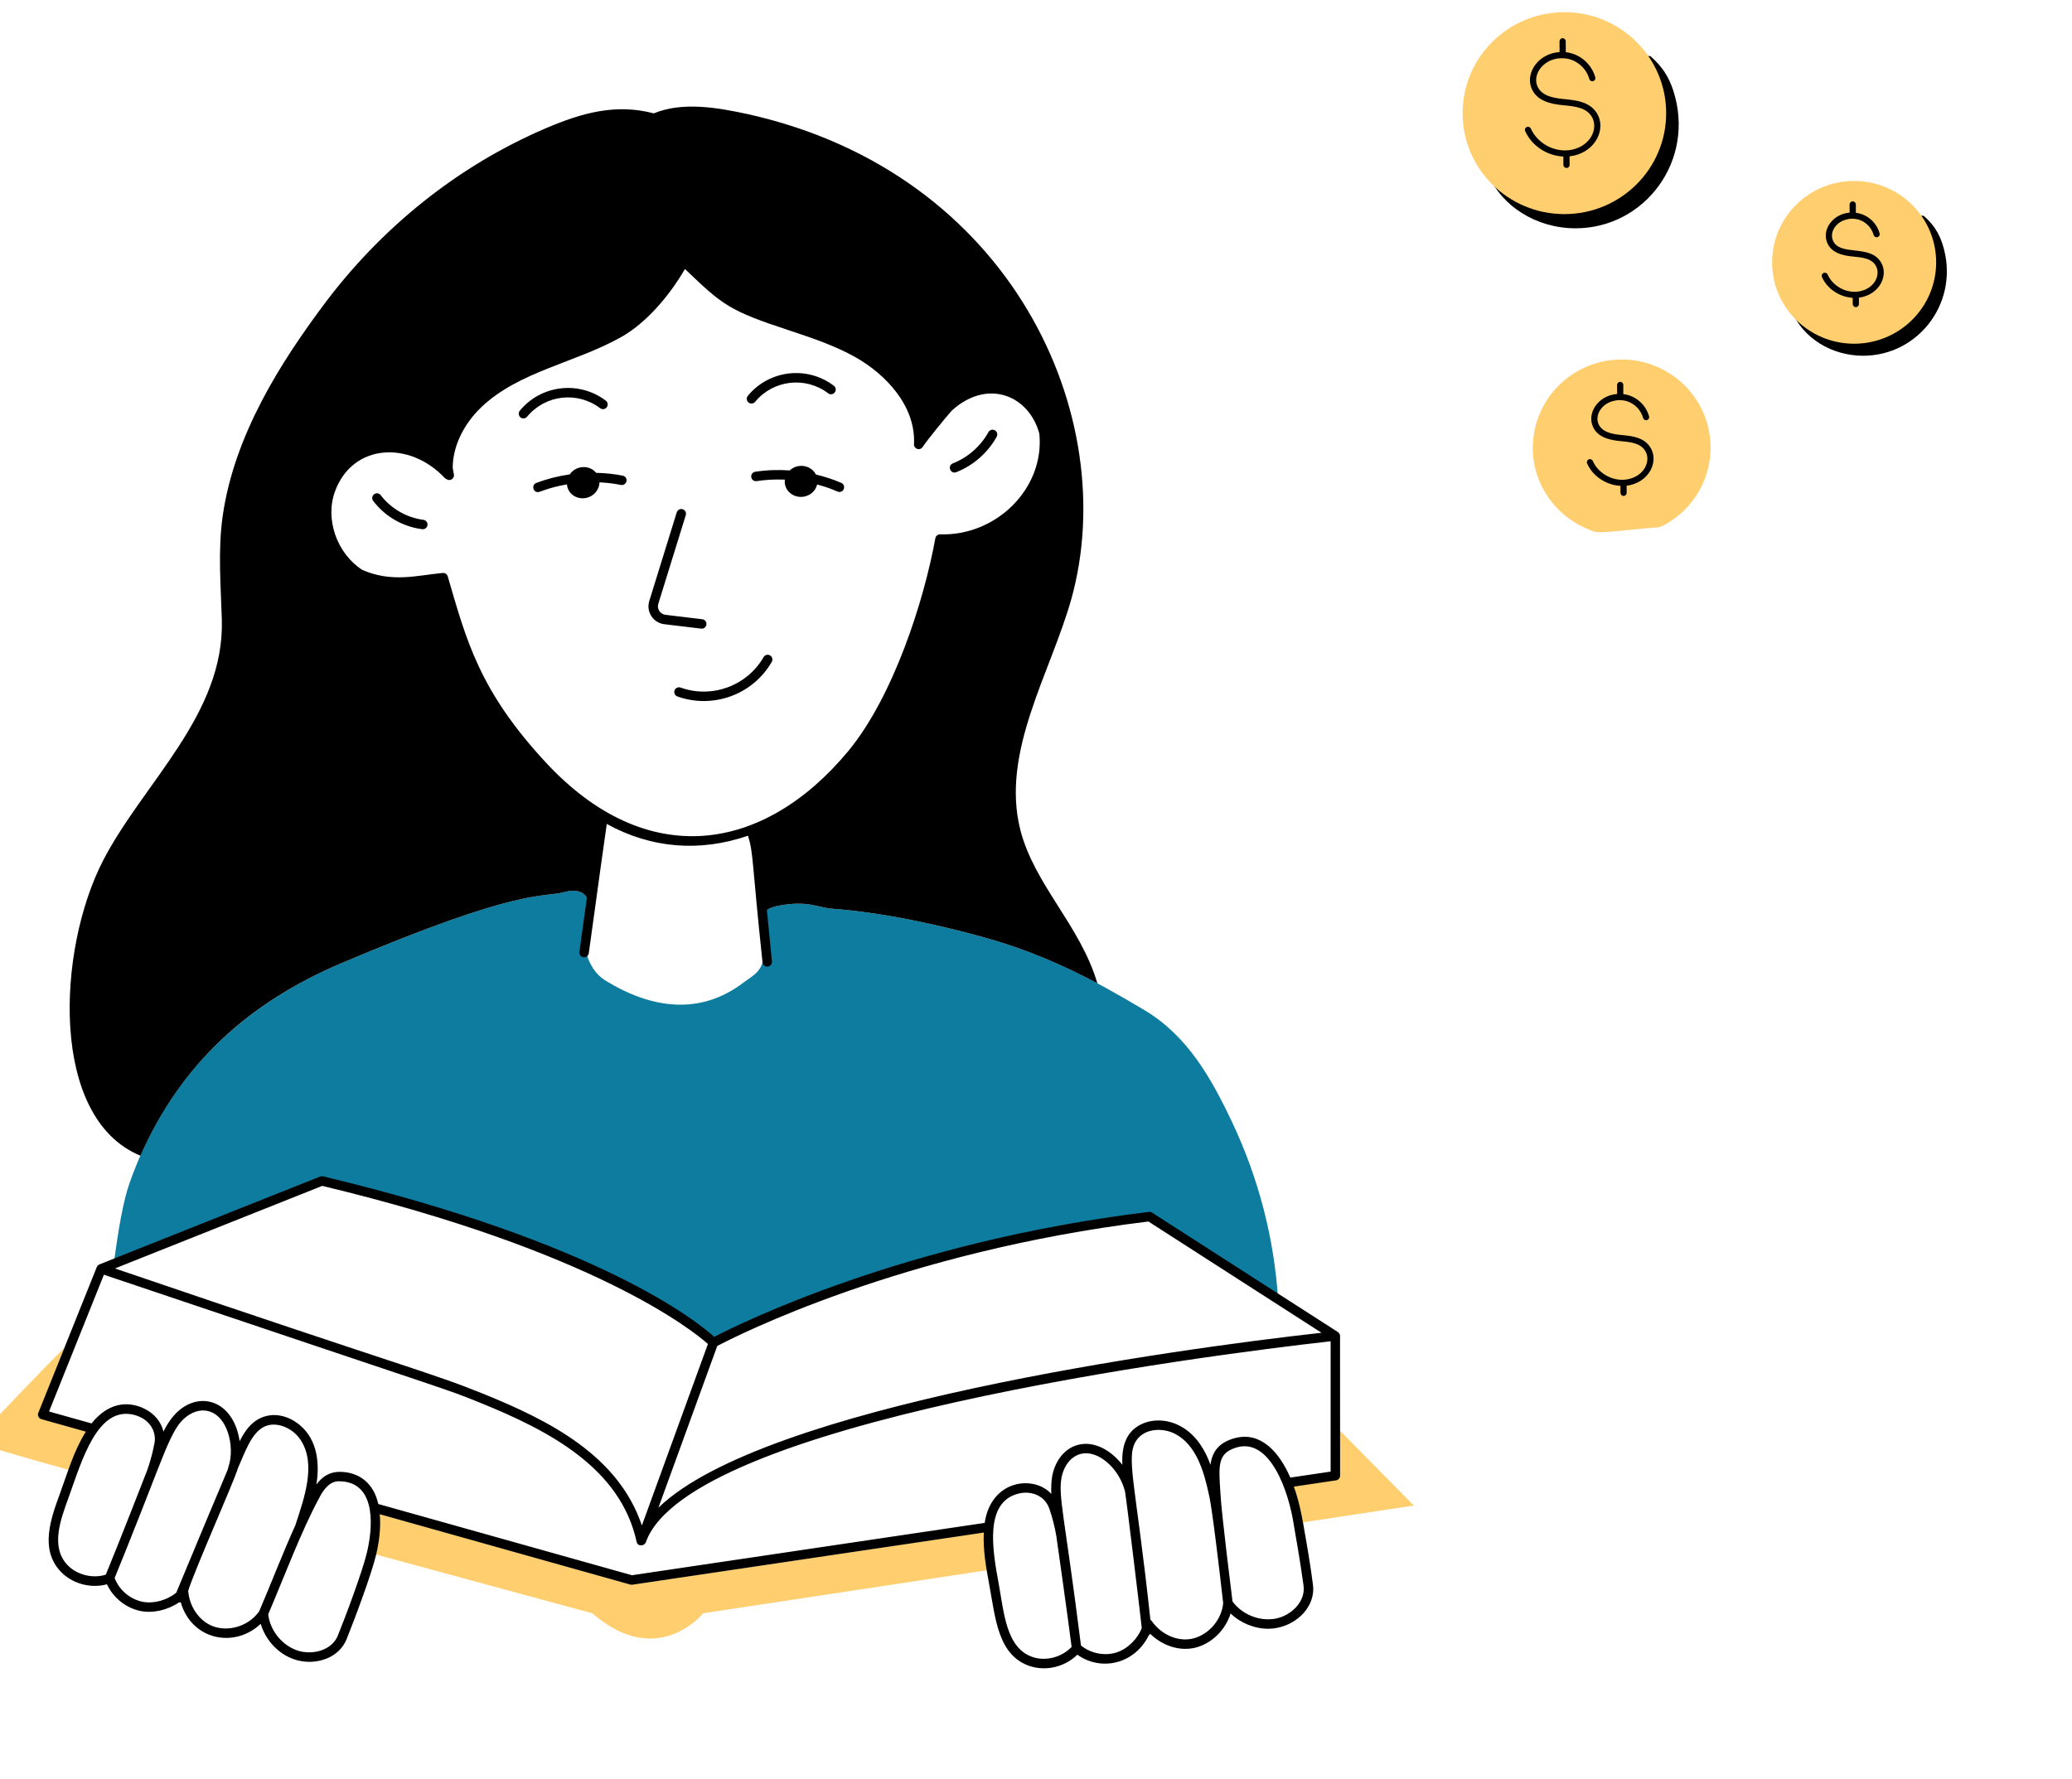 <svg width="170" height="146" viewBox="0 0 170 146" fill="none" xmlns="http://www.w3.org/2000/svg">
<g clip-path="url(#clip0_61_180)">
<path d="M104.864 106.629L94.316 99.841C72.54 102.468 58.538 110.186 58.538 110.186C58.538 110.186 51.314 102.868 26.407 96.913L9.337 103.716C9.696 100.949 10.117 98.526 10.627 97.096C13.697 88.354 19.75 82.541 28.014 79.043C42.834 72.755 44.409 73.716 46.306 73.207C47.47 72.893 48.405 73.281 48.266 74.513C48.235 74.84 48.136 75.178 48.063 75.501C47.658 77.238 48.095 79.5 49.671 80.468C53.466 82.806 57.462 83.338 61.004 80.634C61.947 79.917 63.06 79.585 62.538 76.988C62.413 76.38 62.169 75.719 62.444 75.163C62.681 74.651 63.361 74.416 63.916 74.32C66.262 73.881 67.15 74.487 68.233 74.57C72.426 74.88 77.112 75.896 81.126 77.035C85.91 78.402 89.736 80.404 93.921 82.912C97.411 85.003 99.361 88.43 101.098 92.108C103.283 96.736 104.536 101.641 104.864 106.629Z" fill="#0E7C9F"/>
<path d="M3.286 116.377L7.454 117.556C6.823 118.513 6.352 119.687 5.98 120.726C1.196 119.382 -2 118.451 -2 118.357C-2 117.996 5.06 110.817 5.282 110.595L3.141 116.087C3.094 116.206 3.161 116.341 3.286 116.377ZM81.339 128.81L57.688 132.394C57.688 132.394 53.969 137.064 48.591 132.394C48.591 132.394 40.331 130.16 30.489 127.475C30.814 126.085 30.852 124.921 30.758 124.14L51.802 130.056L81.106 125.702C81.044 126.72 81.173 127.817 81.339 128.81ZM116 123.555L106.515 124.993C106.334 123.969 106.112 122.976 105.755 122.019L109.878 121.326L109.875 117.346L116 123.555Z" fill="#FFCE6F"/>
<path d="M57.961 51.251C57.987 51.038 57.835 50.845 57.622 50.819L54.6 50.457C54.164 50.405 53.882 49.97 54.012 49.552L56.266 42.276C56.33 42.071 56.215 41.854 56.01 41.791C55.804 41.723 55.588 41.842 55.525 42.046L53.271 49.322C52.997 50.206 53.593 51.119 54.508 51.227L57.53 51.589C57.739 51.616 57.935 51.466 57.961 51.251ZM78.46 38.749C79.849 38.207 81.058 37.146 81.775 35.839C81.879 35.652 81.81 35.415 81.622 35.313C81.434 35.21 81.198 35.278 81.095 35.466C80.464 36.616 79.401 37.55 78.178 38.027C77.703 38.212 77.979 38.94 78.46 38.749ZM34.738 42.659C33.374 42.489 32.065 41.733 31.236 40.636C31.107 40.466 30.864 40.433 30.693 40.561C30.522 40.69 30.488 40.933 30.618 41.105C31.584 42.383 33.051 43.231 34.642 43.429C34.855 43.456 35.048 43.304 35.075 43.093C35.102 42.88 34.951 42.686 34.738 42.659ZM63.18 53.786C62.994 53.678 62.757 53.742 62.65 53.928C61.284 56.295 58.403 57.345 55.84 56.426C55.637 56.355 55.417 56.458 55.344 56.66C55.272 56.861 55.377 57.084 55.578 57.156C58.475 58.194 61.756 57.028 63.322 54.316C63.429 54.13 63.365 53.893 63.18 53.786ZM61.958 32.974C63.44 31.173 66.089 30.864 67.947 32.276C68.118 32.407 68.361 32.373 68.49 32.202C68.62 32.032 68.587 31.788 68.416 31.659C66.229 29.995 63.106 30.358 61.359 32.482C61.222 32.647 61.246 32.892 61.411 33.028C61.577 33.164 61.821 33.14 61.958 32.974ZM49.237 33.499C49.407 33.629 49.651 33.596 49.78 33.424C49.91 33.254 49.877 33.011 49.706 32.881C47.538 31.233 44.41 31.562 42.648 33.704C42.512 33.869 42.536 34.114 42.701 34.25C42.867 34.386 43.111 34.362 43.247 34.196C44.73 32.395 47.379 32.086 49.237 33.499ZM51.096 39.036C50.38 38.893 49.647 38.821 48.912 38.804C48.363 38.133 47.271 38.176 46.746 38.93C45.805 39.065 44.879 39.299 43.999 39.636C43.598 39.79 43.71 40.386 44.138 40.386C44.325 40.386 44.98 40.018 46.516 39.753C46.584 40.601 47.456 41.092 48.261 40.817C48.823 40.625 49.176 40.118 49.184 39.584C49.777 39.612 50.366 39.681 50.944 39.797C51.151 39.839 51.358 39.703 51.4 39.492C51.442 39.282 51.306 39.078 51.096 39.036ZM69.026 39.629C68.356 39.338 67.656 39.113 66.94 38.941C66.546 38.171 65.47 37.978 64.796 38.606C63.847 38.54 62.894 38.572 61.962 38.716C61.751 38.749 61.605 38.947 61.638 39.158C61.67 39.37 61.866 39.516 62.08 39.483C62.842 39.365 63.62 39.33 64.397 39.362C64.284 40.205 65.033 40.869 65.879 40.77C66.468 40.702 66.921 40.282 67.041 39.761C68.375 40.116 68.653 40.373 68.871 40.373C69.291 40.373 69.41 39.796 69.026 39.629Z" fill="black"/>
<path d="M11.522 94.843C14.812 87.356 20.393 82.269 28.014 79.043C42.822 72.759 44.416 73.714 46.306 73.207C47.006 73.018 47.822 73.041 48.151 73.684L47.539 78.12C47.507 78.353 47.688 78.561 47.924 78.561C48.115 78.561 48.281 78.421 48.308 78.226C50.229 64.248 49.705 68.409 49.766 67.612C53.459 69.642 57.442 69.936 61.372 68.584C61.832 70.079 61.671 70.614 62.562 78.975C62.582 79.175 62.751 79.325 62.948 79.325C63.178 79.325 63.357 79.127 63.334 78.898L62.918 74.674C63.209 74.491 63.568 74.381 63.917 74.32C66.264 73.88 67.147 74.487 68.233 74.57C72.427 74.88 77.112 75.896 81.127 77.035C84.367 77.961 87.217 79.199 90.036 80.697C88.621 75.918 84.862 72.623 83.706 68.074C82.11 61.691 86.189 55.248 87.904 49.142C92.046 34.226 83.058 14.207 61.368 9.37C58.82 8.814 55.985 8.335 53.645 9.302H53.639C50.542 8.489 47.779 9.247 44.808 10.514C37.631 13.578 31.285 18.633 26.464 25.14C23.151 29.607 19.224 35.609 18.267 42.376C17.866 45.239 18.124 48.182 18.2 50.838C18.439 58.64 11.772 64.212 8.458 70.622C4.677 77.938 4.039 91.767 11.522 94.843ZM74.99 36.452C74.966 36.846 75.482 37.017 75.702 36.681C76.038 36.159 77.656 34.175 78.092 33.695C81.023 31.034 84.413 32.44 85.272 35.576C85.732 40.068 81.74 44.005 77.136 43.85C76.955 43.845 76.776 43.98 76.742 44.169C75.815 49.303 73.296 57.166 69.596 61.64C62.667 69.991 53.064 71.519 44.767 62.556C39.326 56.683 38.275 52.58 36.735 47.299C36.683 47.121 36.513 47.005 36.328 47.021C34.236 47.213 32.174 47.839 29.724 46.77C27.642 45.427 26.642 42.595 27.492 40.309C28.962 36.35 33.647 36.188 36.486 39.224C36.527 39.268 36.577 39.297 36.629 39.318C36.919 39.532 37.314 39.272 37.239 38.925C37.201 38.748 37.173 38.567 37.142 38.388C37.151 36.666 37.999 34.847 39.487 33.419C42.595 30.454 47.227 29.787 51.029 27.625C52.911 26.549 54.81 24.463 56.198 22.076C59.307 25.049 59.786 25.483 64.785 27.126C66.621 27.735 68.519 28.369 70.205 29.326C72.618 30.689 75.145 33.274 74.99 36.452ZM109.771 109.317L94.525 99.517C94.449 99.468 94.359 99.445 94.269 99.458C74.214 101.877 60.563 108.689 58.6 109.713C57.25 108.484 49.278 101.982 26.499 96.538C26.421 96.518 26.34 96.525 26.265 96.555C6.863 104.281 8.217 103.733 8.113 103.792C8.037 103.835 7.971 103.909 7.942 103.981L3.143 115.948C3.057 116.163 3.178 116.404 3.398 116.466L7.044 117.49C6.058 119.053 5.539 120.873 4.902 122.617C4.174 124.617 3.267 127.104 4.935 128.928C5.891 129.964 7.423 130.385 8.776 130.017C9.285 131.121 10.331 131.964 11.537 132.211C12.557 132.413 13.769 132.131 14.68 131.506C14.687 131.506 14.693 131.51 14.7 131.51C14.744 131.51 14.787 131.5 14.828 131.486C15.721 134.603 19.238 135.299 21.389 133.263C21.895 134.959 23.457 136.38 25.373 136.38C26.629 136.38 27.918 135.79 28.434 134.526C29.065 132.971 30.481 129.2 30.867 127.564C31.18 126.223 31.237 125.12 31.157 124.267L51.718 130.042C51.77 130.056 51.826 130.061 51.88 130.052L80.717 125.773C80.645 127.192 80.907 128.658 81.164 130.046C81.672 132.779 81.87 135.875 84.514 136.735C85.861 137.172 87.401 136.776 88.394 135.794C90.306 137.169 93.085 136.606 94.271 134.176C94.314 134.154 94.35 134.123 94.382 134.088C95.404 135.096 96.862 135.549 98.152 135.198C99.481 134.833 100.562 133.72 100.967 132.409C101.784 133.198 102.918 133.665 104.054 133.665C106.076 133.665 107.981 132.023 107.722 130.042C107.488 128.246 107.247 126.883 106.991 125.44C106.944 125.193 106.705 123.516 106.158 122.001L109.618 121.487C109.809 121.459 109.949 121.296 109.949 121.104C109.949 121.052 109.945 109.579 109.947 109.632C109.943 109.505 109.868 109.38 109.771 109.317ZM108.426 109.375C96.454 110.711 62.668 115.355 54.022 123.729C54.419 122.637 58.185 112.282 58.848 110.46C60.286 109.699 73.932 102.717 94.223 100.244L108.426 109.375ZM26.438 97.321C48.763 102.673 56.831 109.185 58.083 110.295L52.664 125.19C50.742 119.495 45.184 116.618 39.619 114.372C35.223 112.594 33.785 112.4 9.431 104.096L26.438 97.321ZM5.506 128.404C4.157 126.928 4.94 124.779 5.631 122.883C6.708 119.919 7.975 115.313 11.033 116.121C12.325 116.461 12.942 117.581 12.626 118.652C12.613 118.705 12.504 119.431 12.079 120.651L12.08 120.651C12.064 120.703 9.799 126.516 8.681 129.227C7.588 129.571 6.282 129.244 5.506 128.404ZM11.69 131.45C10.658 131.239 9.774 130.478 9.406 129.501C10.45 126.972 12.71 121.207 12.796 120.957L12.795 120.956C13.472 119.267 14.092 117.556 14.829 116.701C15.387 116.05 16.15 115.688 16.828 115.76C18.671 115.946 19.307 118.764 18.743 120.381C18.59 120.939 19.051 119.642 14.464 130.701C13.705 131.331 12.601 131.633 11.69 131.45ZM17.753 133.549C16.533 133.24 15.585 132.04 15.448 130.629C15.446 130.611 15.439 130.596 15.435 130.578C15.879 129.032 19.237 121.511 19.521 120.488C20.107 119.166 20.625 117.586 21.698 117.074C22.672 116.613 24.022 117.174 24.677 118.191C25.962 120.172 24.968 122.915 24.236 125.166C23.228 127.383 22.211 130.031 21.271 132.224C20.517 133.32 19.045 133.879 17.753 133.549ZM30.112 127.386C29.738 128.971 28.328 132.724 27.715 134.233C27.212 135.467 25.588 135.856 24.388 135.445C23.126 135.014 22.158 133.804 22.006 132.481C23.231 129.617 24.743 125.583 26.192 122.927C26.545 122.222 27.091 121.509 27.872 121.565C30.621 121.606 30.732 124.733 30.112 127.386ZM84.753 135.997C82.536 135.276 82.378 132.332 81.927 129.904C81.416 127.142 80.781 123.306 83.517 122.586C84.654 122.284 85.733 122.79 86.083 123.782C86.369 124.596 86.535 125.308 86.667 126.049C86.676 126.101 87.623 132.769 87.922 135.154C87.137 135.991 85.84 136.349 84.753 135.997ZM91.629 135.604C90.65 135.926 89.484 135.695 88.689 135.036C87.359 124.443 86.799 122.788 87.103 121.227C87.391 119.795 88.52 118.875 89.896 119.425C90.849 119.805 91.91 120.887 92.299 122.382C92.388 122.742 93.604 132.862 93.678 133.604C93.377 134.431 92.564 135.296 91.629 135.604ZM97.947 134.45C96.733 134.78 95.317 134.2 94.503 133.04C94.472 132.995 94.431 132.962 94.386 132.935C93.157 121.474 92.315 119.528 93.266 118.168C93.951 117.201 95.432 117.157 96.412 117.672C98.148 118.576 98.779 120.745 99.19 122.669C99.201 122.749 99.409 123.213 100.358 131.562C100.24 132.885 99.231 134.097 97.947 134.45ZM106.953 130.143C107.126 131.463 105.904 132.601 104.655 132.835C103.342 133.079 101.904 132.501 101.123 131.424C101.079 131.036 100.202 124.123 100.132 122.537C99.983 120.254 99.885 119.279 101.414 118.8C104.198 117.93 105.754 122.381 106.175 125.278C106.175 125.278 106.717 128.327 106.953 130.143ZM105.866 121.26C104.973 119.209 103.467 117.446 101.313 118.022C100.119 118.346 99.465 119.023 99.317 120.209C99.092 119.594 98.828 119.049 98.461 118.516C96.743 116.022 93.762 116.122 92.632 117.722C92.131 118.438 92.044 119.348 92.087 120.212C91.107 118.952 89.541 118.063 88.072 118.705C87.212 119.082 86.565 119.967 86.342 121.076C86.249 121.555 86.233 122.116 86.259 122.599C84.791 121.009 81.306 121.458 80.789 124.979L51.848 129.273L31.037 123.428C30.65 121.678 29.421 120.788 27.852 120.788C27.054 120.788 26.43 121.181 25.959 121.828C26.244 120.049 26.022 118.186 24.65 116.996C23.424 115.93 21.773 115.795 20.63 116.886C20.226 117.269 19.909 117.776 19.662 118.275C19.203 115.165 16.737 114.179 14.833 115.633C14.207 116.111 13.768 116.775 13.411 117.483C13.239 116.749 12.716 116.031 11.857 115.61C10.396 114.894 8.804 115.189 7.512 116.816L4.024 115.836L8.525 104.611C38.501 114.723 36.338 113.882 39.328 115.092C45.077 117.412 50.918 120.481 52.236 126.544C52.32 126.93 52.844 126.897 52.983 126.584C56.43 116.694 98.766 111.24 109.174 110.074V120.769L105.866 121.26Z" fill="black"/>
<path d="M129.274 18.736C134.939 18.736 139.149 13.174 137.286 7.431C136.918 6.299 136.375 5.469 135.467 4.657C135.257 4.469 134.941 4.715 135.072 4.965C139.411 13.225 131.183 19.35 124.995 16.342C124.068 15.892 123.241 15.114 122.536 14.03C122.37 13.772 121.971 13.98 122.087 14.265C123.17 16.901 126.038 18.736 129.274 18.736ZM152.868 29.195C157.474 29.195 160.88 24.672 159.371 20.02C159.076 19.111 158.62 18.415 157.891 17.763C157.68 17.575 157.365 17.822 157.496 18.071C160.956 24.657 154.418 29.59 149.44 27.172C148.701 26.814 148.041 26.193 147.478 25.327C147.312 25.069 146.913 25.277 147.03 25.562C147.906 27.694 150.227 29.195 152.868 29.195Z" fill="black"/>
<path d="M140.346 36.7V36.862C140.295 39.209 139.131 41.405 137.119 42.737L137.117 42.737C136.123 43.401 136.136 43.246 134.942 43.365C130.733 43.802 131.045 43.726 130.359 43.46C127.28 42.218 125.546 39.209 125.782 36.259C126.03 32.503 129.169 29.523 133.02 29.506C137.047 29.486 140.326 32.706 140.346 36.7Z" fill="#FFCE6F"/>
<path d="M128.352 17.571C132.964 17.571 136.703 13.861 136.703 9.286C136.703 4.71 132.964 1 128.352 1C123.739 1 120 4.71 120 9.286C120 13.861 123.739 17.571 128.352 17.571Z" fill="#FFCE6F"/>
<path d="M152.124 28.207C155.842 28.207 158.855 25.218 158.855 21.53C158.855 17.842 155.842 14.852 152.124 14.852C148.407 14.852 145.394 17.842 145.394 21.53C145.394 25.218 148.407 28.207 152.124 28.207Z" fill="#FFCE6F"/>
<path d="M135.512 36.915C135.035 35.887 133.914 35.781 133.013 35.696C132.214 35.62 131.364 35.444 131.119 34.708C131.009 34.379 131.069 33.989 131.28 33.664C131.856 32.772 132.969 32.832 132.935 32.839H132.937C132.939 32.839 132.941 32.838 132.943 32.838C133.889 32.863 134.595 33.533 134.811 34.3C134.849 34.435 134.989 34.514 135.125 34.476C135.26 34.437 135.339 34.297 135.3 34.162C135.04 33.236 134.24 32.472 133.188 32.342L133.185 31.589C133.184 31.449 133.07 31.336 132.93 31.336H132.929C132.789 31.337 132.675 31.452 132.676 31.592L132.68 32.331C131.183 32.449 130.273 33.778 130.637 34.869C130.976 35.888 132.06 36.116 132.966 36.202C133.817 36.283 134.697 36.365 135.051 37.129C135.404 37.888 134.907 39.032 133.614 39.32C132.452 39.578 131.165 38.924 130.683 37.83C130.626 37.702 130.477 37.644 130.348 37.7C130.219 37.757 130.161 37.907 130.218 38.035C130.688 39.103 131.801 39.812 132.95 39.872L132.953 40.445C132.954 40.585 133.067 40.698 133.207 40.698H133.209C133.349 40.698 133.462 40.583 133.462 40.443L133.459 39.86C133.547 39.849 133.636 39.836 133.724 39.816C135.307 39.465 136.008 37.98 135.512 36.915ZM128.268 12.847L128.271 13.533C128.272 13.673 128.386 13.786 128.526 13.786H128.527C128.667 13.785 128.781 13.67 128.78 13.53L128.776 12.831C130.749 12.608 131.736 10.801 131.133 9.504C130.594 8.346 129.322 8.226 128.3 8.129C127.373 8.041 126.386 7.835 126.099 6.973C125.772 5.991 126.733 4.753 128.184 4.777C128.195 4.779 128.204 4.783 128.214 4.783H128.215C129.171 4.778 130.114 5.477 130.398 6.483C130.436 6.619 130.576 6.697 130.712 6.659C130.847 6.621 130.926 6.481 130.888 6.346C130.591 5.293 129.677 4.42 128.467 4.284L128.463 3.389C128.462 3.249 128.348 3.136 128.208 3.136H128.207C128.067 3.136 127.953 3.251 127.954 3.391L127.958 4.273C126.251 4.386 125.203 5.896 125.616 7.134C125.998 8.28 127.226 8.538 128.252 8.635C129.237 8.728 130.256 8.825 130.672 9.718C131.085 10.608 130.506 11.945 128.999 12.28C127.653 12.579 126.159 11.82 125.6 10.552C125.544 10.423 125.394 10.365 125.265 10.422C125.136 10.479 125.078 10.629 125.135 10.757C125.673 11.978 126.953 12.793 128.268 12.847ZM152.007 24.442L152.01 24.953C152.011 25.093 152.124 25.206 152.264 25.206H152.265C152.406 25.205 152.519 25.09 152.518 24.95L152.516 24.429C154.103 24.223 154.91 22.76 154.41 21.685C153.582 19.904 150.857 21.156 150.355 19.651C150.256 19.352 150.31 18.998 150.501 18.703C151.028 17.889 152.046 17.944 152.013 17.951H152.014C152.016 17.951 152.018 17.95 152.02 17.95C152.883 17.973 153.528 18.583 153.726 19.285C153.764 19.42 153.904 19.499 154.039 19.461C154.175 19.422 154.253 19.282 154.215 19.147C153.981 18.316 153.275 17.595 152.266 17.462L152.263 16.777C152.262 16.637 152.148 16.524 152.008 16.524H152.007C151.867 16.525 151.753 16.64 151.754 16.78L151.757 17.447C150.377 17.567 149.533 18.791 149.873 19.811C150.19 20.762 151.197 20.976 152.039 21.055C152.819 21.129 153.626 21.205 153.949 21.899C154.268 22.586 153.819 23.631 152.635 23.895C151.57 24.131 150.393 23.532 149.952 22.531C149.895 22.402 149.746 22.344 149.616 22.401C149.488 22.457 149.43 22.608 149.486 22.736C149.921 23.722 150.946 24.379 152.007 24.442Z" fill="black"/>
</g>
<defs>
<clipPath id="clip0_61_180">
<rect width="170" height="146" fill="white"/>
</clipPath>
</defs>
</svg>
